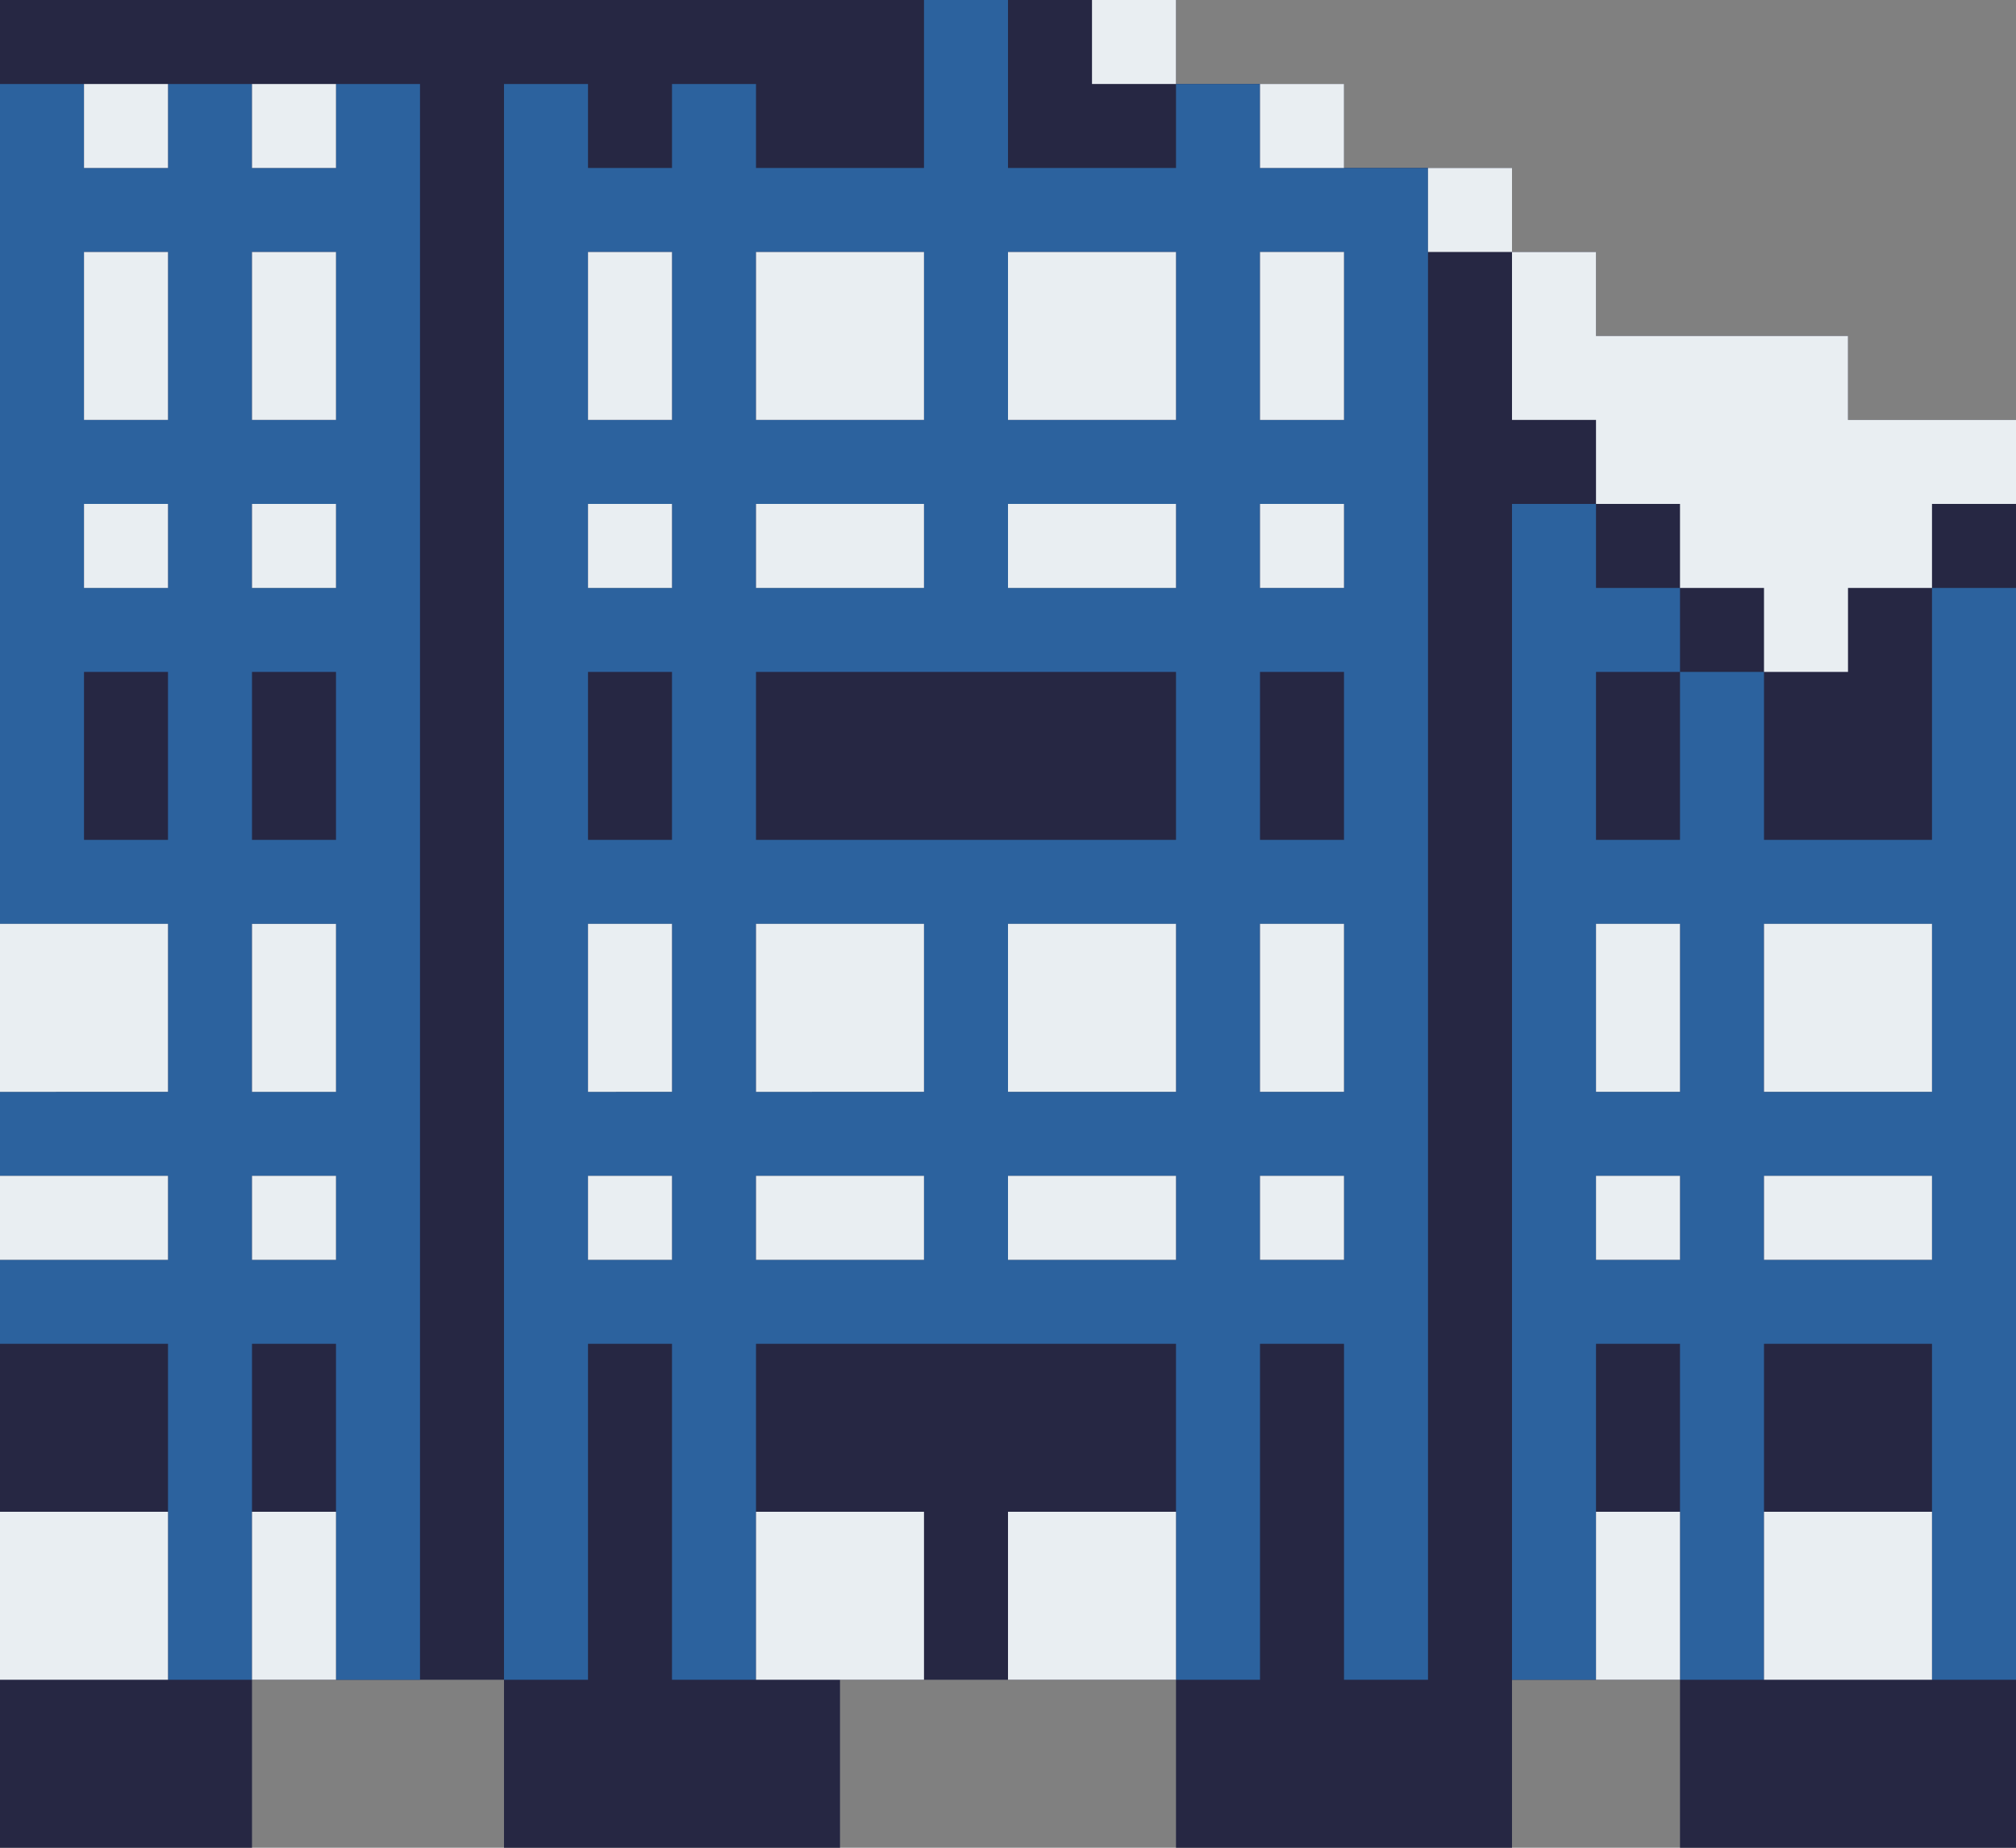 <svg xmlns="http://www.w3.org/2000/svg" viewBox="0 0 24 22"><rect x="0" y="0" width="24" height="22" fill="#808080" stroke="none"/><path d="M24,5h-2V4h-3V3h-1V2h-2V1h-2V0H0v22h3v-2h3v2h4v-2h4v2h4v-2h2v2h4V5z" fill="#262743"/><path d="M23 7v3h-2V8h-1v2h-1V8h1V7h-1V6h-1v14h1v-4h1v4h1v-4h2v4h1V7h-1zm-3 8h-1v-1h1v1zm0-2h-1v-2h1v2zm3 2h-2v-1h2v1zm0-2h-2v-2h2v2zM15 1h-1v1h-2V0h-1v2H9V1H8v1H7V1H6v19h1v-4h1v4h1v-4h5v4h1v-4h1v4h1V2h-2V1zM8 15H7v-1h1v1zm0-2H7v-2h1v2zm0-3H7V8h1v2zm0-3H7V6h1v1zm0-2H7V3h1v2zm1-2h2v2H9V3zm0 3h2v1H9V6zm2 9H9v-1h2v1zm0-2H9v-2h2v2zm3 2h-2v-1h2v1zm0-2h-2v-2h2v2zm0-3H9V8h5v2zm0-3h-2V6h2v1zm0-2h-2V3h2v2zm2 10h-1v-1h1v1zm0-2h-1v-2h1v2zm0-3h-1V8h1v2zm0-3h-1V6h1v1zm0-4v2h-1V3h1zM4 2H3V1H2v1H1V1H0v10h2v2H0v1h2v1H0v1h2v4h1v-4h1v4h1V1H4v1zm-2 8H1V8h1v2zm0-3H1V6h1v1zm0-2H1V3h1v2zm2 10H3v-1h1v1zm0-2H3v-2h1v2zm0-3H3V8h1v2zm0-3H3V6h1v1zm0-2H3V3h1v2z" fill="#2c629e"/><g fill="#e9eef2"><path d="M15 3h1v2h-1zm0 3h1v1h-1zm2-4h1v1h-1zm-2-1h1v1h-1zm-2-1h1v1h-1zm8 14h2v1h-2zm-2 0h1v1h-1zm-4 0h1v1h-1z"/><path d="M15 11h1v2h-1zm7-6V4h-3V3h-1v2h1v1h1v1h1v1h1V7h1V6h1V5zm-10 6h2v2h-2zm0 7h2v2h-2zm0-15h2v2h-2zm0 11h2v1h-2zm0-8h2v1h-2zm7 5h1v2h-1zm2 7h2v2h-2zm-2 0h1v2h-1zm2-7h2v2h-2zM7 3h1v2H7zm0 3h1v1H7zm-4 8h1v1H3zm4 0h1v1H7zm-7 0h2v1H0zm7-3h1v2H7zm-7 0h2v2H0zm3-5h1v1H3zM1 6h1v1H1zm2-3h1v2H3zM1 3h1v2H1zm2-2h1v1H3zM1 1h1v1H1zm2 10h1v2H3zm6 3h2v1H9zm0 4h2v2H9zm-6 0h1v2H3zm-3 0h2v2H0zM9 3h2v2H9zm0 8h2v2H9zm0-5h2v1H9z"/></g></svg>